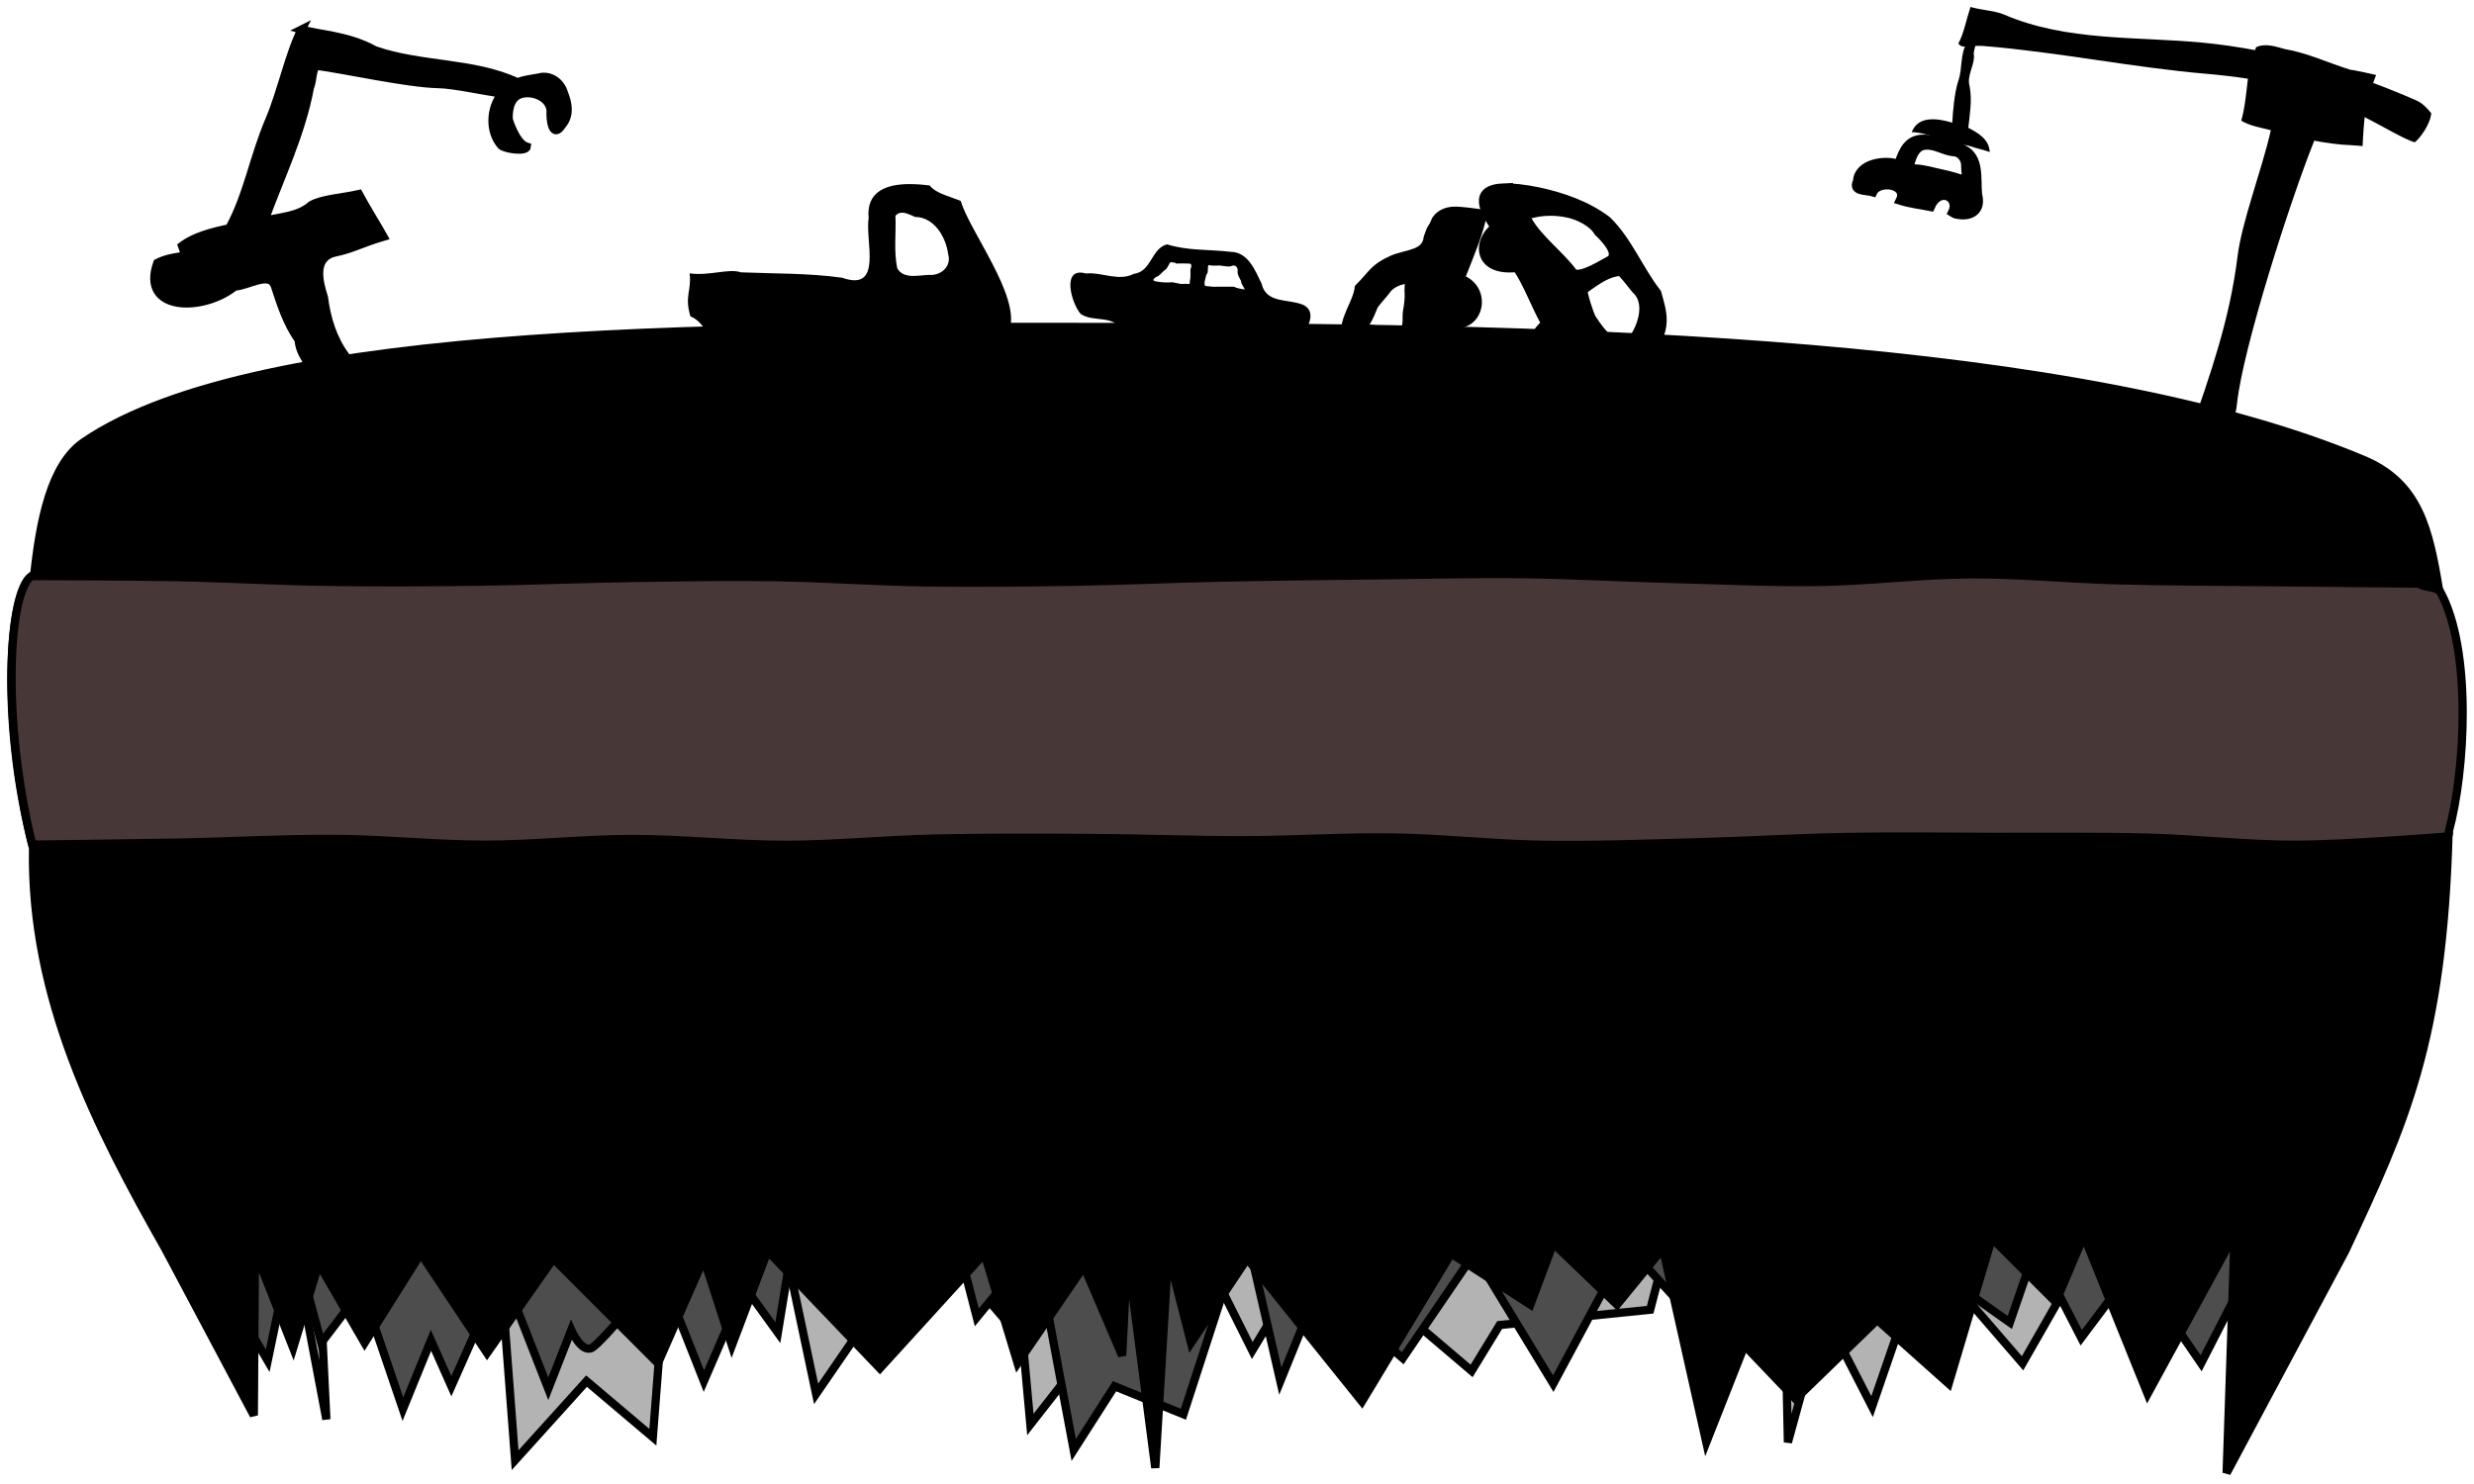<?xml version="1.0" encoding="UTF-8" standalone="no"?>
<!-- Created with Inkscape (http://www.inkscape.org/) -->

<svg
   xmlns:dc="http://purl.org/dc/elements/1.1/"
   xmlns:cc="http://creativecommons.org/ns#"
   xmlns:rdf="http://www.w3.org/1999/02/22-rdf-syntax-ns#"
   xmlns:svg="http://www.w3.org/2000/svg"
   xmlns="http://www.w3.org/2000/svg"
   xmlns:sodipodi="http://sodipodi.sourceforge.net/DTD/sodipodi-0.dtd"
   xmlns:inkscape="http://www.inkscape.org/namespaces/inkscape"
   width="600"
   height="360"
   id="svg2"
   version="1.1"
   inkscape:version="0.48.2 r9819"
   sodipodi:docname="world5.svg"
   inkscape:export-filename="/home/micha/Programmieren/git/platformer/images/world/world5.png"
   inkscape:export-xdpi="90"
   inkscape:export-ydpi="90">
  <sodipodi:namedview
     id="base"
     pagecolor="#ffffff"
     bordercolor="#666666"
     borderopacity="1.0"
     inkscape:pageopacity="0.0"
     inkscape:pageshadow="2"
     inkscape:zoom="1"
     inkscape:cx="366.75108"
     inkscape:cy="123.33798"
     inkscape:document-units="px"
     inkscape:current-layer="layer1"
     showgrid="false"
     inkscape:showpageshadow="true"
     inkscape:window-width="1280"
     inkscape:window-height="750"
     inkscape:window-x="0"
     inkscape:window-y="25"
     inkscape:window-maximized="1"
     showguides="true"
     inkscape:guide-bbox="true">
    <inkscape:grid
       originy="0px"
       originx="0px"
       spacingy="5px"
       spacingx="5px"
       snapvisiblegridlinesonly="true"
       enabled="true"
       visible="true"
       empspacing="5"
       id="grid2985"
       type="xygrid" />
  </sodipodi:namedview>
  <defs
     id="defs4">
    <inkscape:path-effect
       effect="skeletal"
       id="path-effect8298"
       is_visible="true"
       pattern="m 4.5,552.3 0,10 10,-5 z"
       copytype="single_stretched"
       prop_scale="0.4"
       scale_y_rel="false"
       spacing="0"
       normal_offset="0"
       tang_offset="0"
       prop_units="false"
       vertical_pattern="false"
       fuse_tolerance="0" />
    <inkscape:path-effect
       effect="skeletal"
       id="path-effect8295"
       is_visible="true"
       pattern="m 9.875,552.487 0,10 10,-5 z"
       copytype="single_stretched"
       prop_scale="0.4"
       scale_y_rel="false"
       spacing="0"
       normal_offset="0"
       tang_offset="0"
       prop_units="false"
       vertical_pattern="false"
       fuse_tolerance="0" />
    <inkscape:path-effect
       effect="skeletal"
       id="path-effect8292"
       is_visible="true"
       pattern="m 18.062,552.737 0,10 10,-5 z"
       copytype="single_stretched"
       prop_scale="0.4"
       scale_y_rel="false"
       spacing="0"
       normal_offset="0"
       tang_offset="0"
       prop_units="false"
       vertical_pattern="false"
       fuse_tolerance="0" />
    <inkscape:path-effect
       effect="skeletal"
       id="path-effect8289"
       is_visible="true"
       pattern="m 14.125,552.612 0,10 10,-5 z"
       copytype="single_stretched"
       prop_scale="0.4"
       scale_y_rel="false"
       spacing="0"
       normal_offset="0"
       tang_offset="0"
       prop_units="false"
       vertical_pattern="false"
       fuse_tolerance="0" />
    <inkscape:path-effect
       effect="skeletal"
       id="path-effect8286"
       is_visible="true"
       pattern="m 21.875,552.675 0,10 10,-5 z"
       copytype="single_stretched"
       prop_scale="0.4"
       scale_y_rel="false"
       spacing="0"
       normal_offset="0"
       tang_offset="0"
       prop_units="false"
       vertical_pattern="false"
       fuse_tolerance="0" />
    <inkscape:path-effect
       effect="skeletal"
       id="path-effect8283"
       is_visible="true"
       pattern="m 26.625,552.3 0,10 10,-5 z"
       copytype="single_stretched"
       prop_scale="0.4"
       scale_y_rel="false"
       spacing="0"
       normal_offset="0"
       tang_offset="0"
       prop_units="false"
       vertical_pattern="false"
       fuse_tolerance="0" />
    <inkscape:path-effect
       effect="skeletal"
       id="path-effect8280"
       is_visible="true"
       pattern="m -0.188,552.425 0,10 10,-5 z"
       copytype="single_stretched"
       prop_scale="0.4"
       scale_y_rel="false"
       spacing="0"
       normal_offset="0"
       tang_offset="0"
       prop_units="false"
       vertical_pattern="false"
       fuse_tolerance="0" />
    <inkscape:path-effect
       effect="skeletal"
       id="path-effect8277"
       is_visible="true"
       pattern="m -4.937,552.425 0,10 10,-5 z"
       copytype="single_stretched"
       prop_scale="0.4"
       scale_y_rel="false"
       spacing="0"
       normal_offset="0"
       tang_offset="0"
       prop_units="false"
       vertical_pattern="false"
       fuse_tolerance="0" />
    <inkscape:path-effect
       effect="skeletal"
       id="path-effect8274"
       is_visible="true"
       pattern="m -7.562,552.362 0,10 10,-5 z"
       copytype="single_stretched"
       prop_scale="0.4"
       scale_y_rel="false"
       spacing="0"
       normal_offset="0"
       tang_offset="0"
       prop_units="false"
       vertical_pattern="false"
       fuse_tolerance="0" />
    <inkscape:path-effect
       fuse_tolerance="0"
       vertical_pattern="false"
       prop_units="false"
       tang_offset="0"
       normal_offset="0"
       spacing="0"
       scale_y_rel="false"
       prop_scale="0.4"
       copytype="single_stretched"
       pattern="m -7.562,552.362 0,10 10,-5 z"
       is_visible="true"
       id="path-effect8271"
       effect="skeletal" />
    <inkscape:path-effect
       fuse_tolerance="0"
       vertical_pattern="false"
       prop_units="false"
       tang_offset="0"
       normal_offset="0"
       spacing="0"
       scale_y_rel="false"
       prop_scale="0.4"
       copytype="single_stretched"
       pattern="m -7.562,552.362 0,10 10,-5 z"
       is_visible="true"
       id="path-effect4594"
       effect="skeletal" />
    <inkscape:path-effect
       fuse_tolerance="0"
       vertical_pattern="false"
       prop_units="false"
       tang_offset="0"
       normal_offset="0"
       spacing="0"
       scale_y_rel="false"
       prop_scale="0.4"
       copytype="single_stretched"
       pattern="m -4.937,552.425 0,10 10,-5 z"
       is_visible="true"
       id="path-effect4590"
       effect="skeletal" />
    <inkscape:path-effect
       fuse_tolerance="0"
       vertical_pattern="false"
       prop_units="false"
       tang_offset="0"
       normal_offset="0"
       spacing="0"
       scale_y_rel="false"
       prop_scale="0.4"
       copytype="single_stretched"
       pattern="m -0.188,552.425 0,10 10,-5 z"
       is_visible="true"
       id="path-effect4586"
       effect="skeletal" />
    <inkscape:path-effect
       fuse_tolerance="0"
       vertical_pattern="false"
       prop_units="false"
       tang_offset="0"
       normal_offset="0"
       spacing="0"
       scale_y_rel="false"
       prop_scale="0.4"
       copytype="single_stretched"
       pattern="m 26.625,552.3 0,10 10,-5 z"
       is_visible="true"
       id="path-effect4582"
       effect="skeletal" />
    <inkscape:path-effect
       fuse_tolerance="0"
       vertical_pattern="false"
       prop_units="false"
       tang_offset="0"
       normal_offset="0"
       spacing="0"
       scale_y_rel="false"
       prop_scale="0.4"
       copytype="single_stretched"
       pattern="m 21.875,552.675 0,10 10,-5 z"
       is_visible="true"
       id="path-effect4578"
       effect="skeletal" />
    <inkscape:path-effect
       fuse_tolerance="0"
       vertical_pattern="false"
       prop_units="false"
       tang_offset="0"
       normal_offset="0"
       spacing="0"
       scale_y_rel="false"
       prop_scale="0.4"
       copytype="single_stretched"
       pattern="m 14.125,552.612 0,10 10,-5 z"
       is_visible="true"
       id="path-effect4574"
       effect="skeletal" />
    <inkscape:path-effect
       fuse_tolerance="0"
       vertical_pattern="false"
       prop_units="false"
       tang_offset="0"
       normal_offset="0"
       spacing="0"
       scale_y_rel="false"
       prop_scale="0.4"
       copytype="single_stretched"
       pattern="m 18.062,552.737 0,10 10,-5 z"
       is_visible="true"
       id="path-effect4570"
       effect="skeletal" />
    <inkscape:path-effect
       fuse_tolerance="0"
       vertical_pattern="false"
       prop_units="false"
       tang_offset="0"
       normal_offset="0"
       spacing="0"
       scale_y_rel="false"
       prop_scale="0.4"
       copytype="single_stretched"
       pattern="m 9.875,552.487 0,10 10,-5 z"
       is_visible="true"
       id="path-effect4566"
       effect="skeletal" />
    <inkscape:path-effect
       fuse_tolerance="0"
       vertical_pattern="false"
       prop_units="false"
       tang_offset="0"
       normal_offset="0"
       spacing="0"
       scale_y_rel="false"
       prop_scale="0.4"
       copytype="single_stretched"
       pattern="m 4.5,552.3 0,10 10,-5 z"
       is_visible="true"
       id="path-effect4562"
       effect="skeletal" />
    <inkscape:path-effect
       effect="skeletal"
       id="path-effect4546"
       is_visible="true"
       pattern="M 0,0 0,10 10,5 z"
       copytype="single_stretched"
       prop_scale="1"
       scale_y_rel="false"
       spacing="0"
       normal_offset="0"
       tang_offset="0"
       prop_units="false"
       vertical_pattern="false"
       fuse_tolerance="0" />
    <inkscape:path-effect
       effect="skeletal"
       id="path-effect4542"
       is_visible="true"
       pattern="M 0,0 0,10 10,5 z"
       copytype="single_stretched"
       prop_scale="1"
       scale_y_rel="false"
       spacing="0"
       normal_offset="0"
       tang_offset="0"
       prop_units="false"
       vertical_pattern="false"
       fuse_tolerance="0" />
    <inkscape:path-effect
       effect="skeletal"
       id="path-effect4538"
       is_visible="true"
       pattern="M 0,0 0,10 10,5 z"
       copytype="single_stretched"
       prop_scale="1"
       scale_y_rel="false"
       spacing="0"
       normal_offset="0"
       tang_offset="0"
       prop_units="false"
       vertical_pattern="false"
       fuse_tolerance="0" />
    <inkscape:path-effect
       effect="skeletal"
       id="path-effect4534"
       is_visible="true"
       pattern="m -7.562,552.362 0,10 10,-5 z"
       copytype="single_stretched"
       prop_scale="0.4"
       scale_y_rel="false"
       spacing="0"
       normal_offset="0"
       tang_offset="0"
       prop_units="false"
       vertical_pattern="false"
       fuse_tolerance="0" />
    <inkscape:path-effect
       effect="skeletal"
       id="path-effect4220"
       is_visible="true"
       pattern="m 0,552.362 0,10 10,-5 z"
       copytype="single_stretched"
       prop_scale="1"
       scale_y_rel="false"
       spacing="0"
       normal_offset="0"
       tang_offset="0"
       prop_units="false"
       vertical_pattern="false"
       fuse_tolerance="0" />
    <inkscape:path-effect
       effect="skeletal"
       id="path-effect6242"
       is_visible="true"
       pattern="M 0,5 10,10 10,0 z"
       copytype="single_stretched"
       prop_scale="1"
       scale_y_rel="false"
       spacing="0"
       normal_offset="0"
       tang_offset="0"
       prop_units="false"
       vertical_pattern="false"
       fuse_tolerance="0" />
    <inkscape:path-effect
       effect="skeletal"
       id="path-effect6238"
       is_visible="true"
       pattern="M 0,5 10,10 10,0 z"
       copytype="single_stretched"
       prop_scale="1"
       scale_y_rel="false"
       spacing="0"
       normal_offset="0"
       tang_offset="0"
       prop_units="false"
       vertical_pattern="false"
       fuse_tolerance="0" />
    <inkscape:path-effect
       effect="skeletal"
       id="path-effect6234"
       is_visible="true"
       pattern="M 0,0 0,10 10,5 z"
       copytype="single_stretched"
       prop_scale="1"
       scale_y_rel="false"
       spacing="0"
       normal_offset="0"
       tang_offset="0"
       prop_units="false"
       vertical_pattern="false"
       fuse_tolerance="0" />
    <inkscape:path-effect
       effect="skeletal"
       id="path-effect6230"
       is_visible="true"
       pattern="M 0,0 0,10 10,5 z"
       copytype="single_stretched"
       prop_scale="1"
       scale_y_rel="false"
       spacing="0"
       normal_offset="0"
       tang_offset="0"
       prop_units="false"
       vertical_pattern="false"
       fuse_tolerance="0" />
    <inkscape:path-effect
       fuse_tolerance="0"
       vertical_pattern="false"
       prop_units="false"
       tang_offset="0"
       normal_offset="0"
       spacing="0"
       scale_y_rel="false"
       prop_scale="0.4"
       copytype="single_stretched"
       pattern="m 4.5,552.3 0,10 10,-5 z"
       is_visible="true"
       id="path-effect4562-4"
       effect="skeletal" />
    <inkscape:path-effect
       fuse_tolerance="0"
       vertical_pattern="false"
       prop_units="false"
       tang_offset="0"
       normal_offset="0"
       spacing="0"
       scale_y_rel="false"
       prop_scale="0.4"
       copytype="single_stretched"
       pattern="m 9.875,552.487 0,10 10,-5 z"
       is_visible="true"
       id="path-effect4566-8"
       effect="skeletal" />
    <inkscape:path-effect
       fuse_tolerance="0"
       vertical_pattern="false"
       prop_units="false"
       tang_offset="0"
       normal_offset="0"
       spacing="0"
       scale_y_rel="false"
       prop_scale="0.4"
       copytype="single_stretched"
       pattern="m 18.062,552.737 0,10 10,-5 z"
       is_visible="true"
       id="path-effect4570-7"
       effect="skeletal" />
    <inkscape:path-effect
       fuse_tolerance="0"
       vertical_pattern="false"
       prop_units="false"
       tang_offset="0"
       normal_offset="0"
       spacing="0"
       scale_y_rel="false"
       prop_scale="0.4"
       copytype="single_stretched"
       pattern="m 14.125,552.612 0,10 10,-5 z"
       is_visible="true"
       id="path-effect4574-0"
       effect="skeletal" />
    <inkscape:path-effect
       fuse_tolerance="0"
       vertical_pattern="false"
       prop_units="false"
       tang_offset="0"
       normal_offset="0"
       spacing="0"
       scale_y_rel="false"
       prop_scale="0.4"
       copytype="single_stretched"
       pattern="m 21.875,552.675 0,10 10,-5 z"
       is_visible="true"
       id="path-effect4578-2"
       effect="skeletal" />
    <inkscape:path-effect
       fuse_tolerance="0"
       vertical_pattern="false"
       prop_units="false"
       tang_offset="0"
       normal_offset="0"
       spacing="0"
       scale_y_rel="false"
       prop_scale="0.4"
       copytype="single_stretched"
       pattern="m 26.625,552.3 0,10 10,-5 z"
       is_visible="true"
       id="path-effect4582-5"
       effect="skeletal" />
    <inkscape:path-effect
       fuse_tolerance="0"
       vertical_pattern="false"
       prop_units="false"
       tang_offset="0"
       normal_offset="0"
       spacing="0"
       scale_y_rel="false"
       prop_scale="0.4"
       copytype="single_stretched"
       pattern="m -0.188,552.425 0,10 10,-5 z"
       is_visible="true"
       id="path-effect4586-5"
       effect="skeletal" />
    <inkscape:path-effect
       fuse_tolerance="0"
       vertical_pattern="false"
       prop_units="false"
       tang_offset="0"
       normal_offset="0"
       spacing="0"
       scale_y_rel="false"
       prop_scale="0.4"
       copytype="single_stretched"
       pattern="m -4.937,552.425 0,10 10,-5 z"
       is_visible="true"
       id="path-effect4590-6"
       effect="skeletal" />
    <inkscape:path-effect
       fuse_tolerance="0"
       vertical_pattern="false"
       prop_units="false"
       tang_offset="0"
       normal_offset="0"
       spacing="0"
       scale_y_rel="false"
       prop_scale="0.4"
       copytype="single_stretched"
       pattern="m -7.562,552.362 0,10 10,-5 z"
       is_visible="true"
       id="path-effect4594-6"
       effect="skeletal" />
    <inkscape:path-effect
       effect="skeletal"
       id="path-effect4534-2"
       is_visible="true"
       pattern="m -7.562,552.362 0,10 10,-5 z"
       copytype="single_stretched"
       prop_scale="0.4"
       scale_y_rel="false"
       spacing="0"
       normal_offset="0"
       tang_offset="0"
       prop_units="false"
       vertical_pattern="false"
       fuse_tolerance="0" />
    <inkscape:path-effect
       effect="skeletal"
       id="path-effect8298-7"
       is_visible="true"
       pattern="m 4.5,552.3 0,10 10,-5 z"
       copytype="single_stretched"
       prop_scale="0.4"
       scale_y_rel="false"
       spacing="0"
       normal_offset="0"
       tang_offset="0"
       prop_units="false"
       vertical_pattern="false"
       fuse_tolerance="0" />
    <inkscape:path-effect
       effect="skeletal"
       id="path-effect8295-2"
       is_visible="true"
       pattern="m 9.875,552.487 0,10 10,-5 z"
       copytype="single_stretched"
       prop_scale="0.4"
       scale_y_rel="false"
       spacing="0"
       normal_offset="0"
       tang_offset="0"
       prop_units="false"
       vertical_pattern="false"
       fuse_tolerance="0" />
    <inkscape:path-effect
       effect="skeletal"
       id="path-effect8292-1"
       is_visible="true"
       pattern="m 18.062,552.737 0,10 10,-5 z"
       copytype="single_stretched"
       prop_scale="0.4"
       scale_y_rel="false"
       spacing="0"
       normal_offset="0"
       tang_offset="0"
       prop_units="false"
       vertical_pattern="false"
       fuse_tolerance="0" />
    <inkscape:path-effect
       effect="skeletal"
       id="path-effect8289-8"
       is_visible="true"
       pattern="m 14.125,552.612 0,10 10,-5 z"
       copytype="single_stretched"
       prop_scale="0.4"
       scale_y_rel="false"
       spacing="0"
       normal_offset="0"
       tang_offset="0"
       prop_units="false"
       vertical_pattern="false"
       fuse_tolerance="0" />
    <inkscape:path-effect
       effect="skeletal"
       id="path-effect8286-7"
       is_visible="true"
       pattern="m 21.875,552.675 0,10 10,-5 z"
       copytype="single_stretched"
       prop_scale="0.4"
       scale_y_rel="false"
       spacing="0"
       normal_offset="0"
       tang_offset="0"
       prop_units="false"
       vertical_pattern="false"
       fuse_tolerance="0" />
    <inkscape:path-effect
       effect="skeletal"
       id="path-effect8283-9"
       is_visible="true"
       pattern="m 26.625,552.3 0,10 10,-5 z"
       copytype="single_stretched"
       prop_scale="0.4"
       scale_y_rel="false"
       spacing="0"
       normal_offset="0"
       tang_offset="0"
       prop_units="false"
       vertical_pattern="false"
       fuse_tolerance="0" />
    <inkscape:path-effect
       effect="skeletal"
       id="path-effect8280-8"
       is_visible="true"
       pattern="m -0.188,552.425 0,10 10,-5 z"
       copytype="single_stretched"
       prop_scale="0.4"
       scale_y_rel="false"
       spacing="0"
       normal_offset="0"
       tang_offset="0"
       prop_units="false"
       vertical_pattern="false"
       fuse_tolerance="0" />
    <inkscape:path-effect
       effect="skeletal"
       id="path-effect8277-1"
       is_visible="true"
       pattern="m -4.937,552.425 0,10 10,-5 z"
       copytype="single_stretched"
       prop_scale="0.4"
       scale_y_rel="false"
       spacing="0"
       normal_offset="0"
       tang_offset="0"
       prop_units="false"
       vertical_pattern="false"
       fuse_tolerance="0" />
    <inkscape:path-effect
       effect="skeletal"
       id="path-effect8274-8"
       is_visible="true"
       pattern="m -7.562,552.362 0,10 10,-5 z"
       copytype="single_stretched"
       prop_scale="0.4"
       scale_y_rel="false"
       spacing="0"
       normal_offset="0"
       tang_offset="0"
       prop_units="false"
       vertical_pattern="false"
       fuse_tolerance="0" />
    <inkscape:path-effect
       fuse_tolerance="0"
       vertical_pattern="false"
       prop_units="false"
       tang_offset="0"
       normal_offset="0"
       spacing="0"
       scale_y_rel="false"
       prop_scale="0.4"
       copytype="single_stretched"
       pattern="m -7.562,552.362 0,10 10,-5 z"
       is_visible="true"
       id="path-effect8271-0"
       effect="skeletal" />
  </defs>
  <g
     transform="translate(0,-692.362)"
     id="layer1"
     inkscape:groupmode="layer"
     inkscape:label="Ebene 1">
    <g
       id="g5018"
       transform="translate(-0.861,-62.034)">
      <path
         sodipodi:nodetypes="cccccccccccccccccccccccccccsc"
         inkscape:connector-curvature="0"
         id="path3954"
         d="m 71.352,1052.943 8.66,45.776 -6.473,-134.745 48.537,95.773 3.712,48.869 17.321,-19.176 16.083,13.609 11.221,-144.732 28.369,134.216 27.218,-39.59 22.888,26.599 1.856,20.414 11.135,-14.228 27.837,-33.404 14.846,29.692 16.083,-26.599 37.116,31.548 6.805,-11.135 36.497,-3.712 30.273,-116.63 3.131,148.797 8.66,-31.548 11.753,22.888 12.99,-37.734 23.507,27.218 70.066,-122.55 -1.414,-62.225 c 0,0 -432.749,9.192 -438.406,10.607 -5.657,1.414 -50.271,142.002 -50.271,142.002 z"
         style="fill:#b3b3b3;fill-opacity:1;stroke:#000000;stroke-width:2;stroke-linecap:butt;stroke-linejoin:miter;stroke-miterlimit:4;stroke-opacity:1;stroke-dasharray:none" />
      <path
         sodipodi:nodetypes="cccccccccccscccccccccccccccccccccccccccc"
         inkscape:connector-curvature="0"
         id="path3184"
         d="m 53.412,1063.459 12.372,21.032 6.186,-29.692 6.805,25.362 9.897,-12.99 9.897,29.074 6.805,-16.702 4.949,11.135 12.372,-27.837 11.135,28.455 5.567,-14.228 c 0,0 2.474,5.567 4.949,4.33 2.474,-1.237 16.702,-18.558 16.702,-18.558 l 10.516,26.6 9.897,-22.888 8.042,11.135 19.093,-116.541 29.157,112.829 14.228,-17.321 9.279,49.487 9.898,-15.465 16.702,6.804 14.846,-45.776 8.66,37.734 9.279,-22.888 20.414,17.321 17.321,-25.362 19.176,31.548 17.939,-33.404 14.228,15.465 57.529,-11.753 21.032,14.846 6.186,-17.939 11.135,21.651 12.99,-17.321 16.083,23.507 12.372,-24.125 8.736,-139.437 -508.41,-0.707 z"
         style="fill:#4d4d4d;fill-opacity:1;stroke:#000000;stroke-width:2;stroke-linecap:butt;stroke-linejoin:miter;stroke-miterlimit:4;stroke-opacity:1;stroke-dasharray:none" />
      <path
         sodipodi:nodetypes="sscccccccccccccccccccccccccccccccccccccccccccccss"
         id="path5951"
         d="m 278.375,833.737 c -97.552,-0.143 -214.36,-1.321 -257.188,27.906 -8.045,5.49 -10.657,19.223 -12.094,32.781 -5.887,1.136 -8.528,33.653 -0.219,65.75 -0.655,36.284 15.358,67.709 32.085,97.178 l 21.458,40.387 0.274,-39.858 9.268,23.511 6.206,-20.422 11.127,19.192 13.614,-21.652 16.075,24.112 16.075,-22.882 25.37,25.37 11.127,-25.37 6.807,21.05 8.666,-22.91 27.229,28.459 25.343,-27.83 8.065,26.6 16.075,-23.511 9.268,21.652 1.258,-24.741 6.78,51.97 3.117,-51.97 5.55,21.652 13.614,-20.422 27.83,34.638 21.652,-35.868 19.191,12.384 5.55,-14.872 15.473,14.872 11.127,-13.614 10.525,46.994 9.268,-23.483 12.384,12.986 19.793,-19.191 17.332,15.473 10.498,-35.266 15.473,15.473 6.807,-16.075 15.473,38.328 21.103,-38.699 -1.939,57.891 28.739,-53.822 c 14.427,-30.744 23.672,-50.688 25.084,-101.464 -5.623,-17.89 -4.204,-43.648 -2.281,-58.688 -2.472,-15.064 -4.914,-26.145 -18.395,-31.8 C 504.887,836.939 383.331,833.892 278.375,833.737 z"
         style="fill:#000000;fill-opacity:1;stroke:#000000;stroke-width:2;stroke-linecap:butt;stroke-linejoin:miter;stroke-miterlimit:4;stroke-opacity:1;stroke-dasharray:none"
         inkscape:connector-curvature="0" />
      <path
         style="fill:#483737;fill-opacity:1;stroke:#000000;stroke-width:2;stroke-miterlimit:4;stroke-opacity:1;stroke-dasharray:none"
         d="m 8.692,959.289 c 0,0 23.644,-0.279 35.465,-0.499 12.812,-0.237 25.618,-0.986 38.432,-0.884 11.996,0.095 23.965,1.399 35.961,1.398 11.842,-0.001 23.658,-1.378 35.5,-1.386 12.53,-0.009 25.033,1.441 37.562,1.413 11.933,-0.028 23.836,-1.235 35.766,-1.51 12.748,-0.293 25.502,-0.217 38.254,-0.146 12.294,0.068 24.584,0.57 36.878,0.549 12.095,-0.021 24.185,-0.851 36.278,-0.666 12.051,0.184 24.063,1.571 36.113,1.768 12.484,0.204 24.971,-0.283 37.453,-0.606 12.055,-0.312 24.097,-1.069 36.154,-1.288 11.939,-0.217 23.883,-0.053 35.824,-0.026 12.567,0.028 25.139,-0.137 37.702,0.197 11.95,0.318 23.868,1.755 35.823,1.72 11.769,-0.035 35.255,-1.9 35.255,-1.9 1.936,-0.092 1.654,-0.746 1.654,-1.398 3.923,-14.354 5.751,-44.021 -2.226,-58.353 -1.665,-1.033 -3.414,-0.685 -5.155,-1.696 0,0 -23.976,-0.218 -35.964,-0.352 -12.457,-0.139 -24.918,-0.136 -37.372,-0.47 -11.678,-0.313 -23.335,-1.49 -35.018,-1.438 -12.321,0.055 -24.598,1.666 -36.919,1.848 -12.238,0.18 -24.475,-0.432 -36.71,-0.755 -11.738,-0.31 -23.467,-0.994 -35.208,-1.133 -12.293,-0.146 -24.587,0.168 -36.88,0.31 -12.148,0.14 -24.296,0.273 -36.441,0.531 -11.913,0.253 -23.819,0.806 -35.733,0.999 -11.9,0.193 -23.803,0.336 -35.703,0.158 -12.363,-0.185 -24.707,-1.101 -37.07,-1.276 -11.406,-0.162 -22.814,0.036 -34.22,0.207 -12.579,0.188 -25.152,0.746 -37.732,0.903 -12.039,0.15 -24.082,0.217 -36.121,0.036 -12.218,-0.184 -24.423,-0.906 -36.64,-1.142 -11.729,-0.226 -35.194,-0.262 -35.194,-0.262 -5.609,3.997 -7.218,34.844 0.232,65.152 z"
         id="rect6480"
         inkscape:connector-curvature="0"
         sodipodi:nodetypes="csssssssssssssssccccsssssssssssssssccc" />
      <path
         style="fill:#000000;fill-opacity:1;stroke:none"
         d="m 283.911,813.675 c -3.831,0.922 -3.761,6.615 -8.062,7.156 -3.759,1.904 -7.728,-0.473 -11.656,-0.094 -5.956,-1.699 -3.563,7.143 -1.25,9.812 3.066,2.125 7.925,0.083 9.938,4 2.468,3.913 7.703,3.588 11.75,4 4.61,0.157 9.282,1.127 13.812,-0.219 3.99,-0.341 7.811,-1.738 11.844,-1.25 1.46,0.008 2.929,-0.035 4.375,-0.25 2.936,-1.274 6.162,-6.788 2.125,-8.531 -3.571,-1.444 -8.912,-0.249 -9.969,-5.125 -1.601,-3.207 -3.206,-7.585 -7.469,-7.688 -5.142,-0.613 -10.487,-0.234 -15.438,-1.812 z m 0.875,4.281 c 0.358,0.17 1.06,0.025 1.312,0.375 0.984,-0.014 1.956,-0.065 2.938,0 1.062,-0.119 0.751,0.808 0.531,1.469 -0.03,0.951 0.12,1.91 -0.156,2.844 0.188,1.092 -0.752,0.454 -1.469,0.625 -1.175,0.138 -2.213,-0.52 -3.375,-0.375 -1.189,0.072 -2.452,-0.037 -3.531,-0.281 -0.95,-0.177 -0.179,-0.763 0.219,-1.031 0.906,-0.294 1.375,-1.152 2.125,-1.688 0.734,-0.467 0.787,-1.318 1.406,-1.938 z m 9.188,0.719 c 0.646,0.203 1.331,0.162 2,0.156 1.14,-0.159 2.271,0.392 3.406,0.156 0.998,-0.549 1.805,0.225 1.625,1.281 -0.047,0.873 0.496,1.567 0.844,2.312 -0.004,0.783 0.688,1.405 0.906,2.031 -0.909,-0.088 -1.812,-0.278 -2.656,-0.656 -1.331,0.009 -2.669,-0.016 -4,0 -1.008,0.086 -1.997,-0.123 -2.969,-0.188 -0.387,-0.748 0.135,-1.826 0.281,-2.688 0.667,-0.688 0.166,-1.649 0.562,-2.406 z"
         id="path6485"
         inkscape:connector-curvature="0"
         sodipodi:nodetypes="ccccccccccccccccccccccccccccccccccc" />
      <path
         style="fill:#000000;fill-opacity:1;stroke:none"
         d="m 221.274,799.053 c -5.237,0.045 -10.378,1.644 -9.75,8.25 -0.905,5.442 3.591,17.986 -6.406,14.469 -8.083,-1.126 -16.358,-0.977 -24.562,-1.312 -2.953,-1.022 -7.637,0.919 -12.438,0.25 0.484,4.403 -1.314,5.428 0.188,10.438 4,1.524 4.279,6.956 9.156,7.531 8.385,1.331 16.983,0.66 25.438,1.625 8.391,1.952 16.97,3.515 25.656,2.969 6.507,-0.306 16.248,-0.91 17.219,-9.125 2.328,-8.19 -9.654,-23.521 -11.938,-31.031 -3.498,-1.343 -6.001,-1.885 -7.5,-3.719 -1.556,-0.203 -3.317,-0.359 -5.062,-0.344 z m -1.562,6.938 c 1.037,0.03 2.165,0.635 3.062,1.031 4.643,0.027 7.494,4.861 8.031,9 0.902,2.982 -1.737,5.288 -4.594,5.062 -2.552,0.049 -6.241,1.128 -7.75,-1.625 -0.877,-4.165 -0.248,-8.487 -0.438,-12.719 0.488,-0.581 1.065,-0.768 1.688,-0.75 z"
         id="path6504"
         inkscape:connector-curvature="0" />
      <path
         style="fill:#000000;fill-opacity:1;stroke:#000000;stroke-width:2;stroke-linecap:butt;stroke-linejoin:miter;stroke-miterlimit:4;stroke-opacity:1;stroke-dasharray:none"
         d="m 73.985,761.559 c -2.854,5.461 -4.976,15.37 -7.776,21.905 -3.836,8.952 -5.277,18.179 -9.747,26.317 -4.238,0.886 -8.513,2.024 -11.43,4.248 0.167,0.426 0.434,1.339 0.74,2.431 -2.361,0.286 -4.679,0.649 -6.758,1.722 -4.234,11.83 10.992,11.972 18.786,5.723 3.298,-0.173 8.335,-3.705 9.693,-0.237 1.515,4.636 2.961,9.188 5.807,13.207 0.253,4.869 5.365,7.784 5.31,12.673 0.96,1.851 3.12,2.171 4.329,3.234 7.508,-0.215 4.359,-8.164 1.69,-12.051 -3.059,-4.155 -4.556,-9.1 -5.212,-14.164 -1.195,-3.784 -2.729,-9.629 2.635,-10.91 4.412,-0.911 6.183,-2.178 11.833,-3.854 -1.217,-2.191 -4.36,-7.269 -5.994,-10.324 -3.873,0.88 -8.937,1.165 -11.54,2.674 -3.126,2.765 -7.375,2.797 -11.269,3.798 -0.038,0.01 -0.084,0.016 -0.122,0.026 3.916,-10.717 8.981,-21.131 11.055,-32.345 0.801,-1.941 0.465,-4.53 1.691,-5.279 6.894,0.922 22.069,4.287 29.374,4.434 3.839,0.077 10.517,1.578 15.472,2.306 -0.008,0.012 -0.016,0.025 -0.024,0.037 -2.811,3.51 -3.097,9.164 -0.072,12.602 1.381,0.948 6.02,1.458 6.157,0.258 -2.682,-0.808 -4.375,-6.611 -4.375,-6.611 0,0 -0.39,-4.383 2.18,-5.83 2.57,-1.447 7.611,-0.015 7.992,3.638 -0.19,2.151 0.448,7.238 2.835,3.423 1.865,-2.165 1.424,-5.139 0.407,-7.562 -0.715,-2.658 -3.327,-4.636 -6.119,-3.844 -1.689,0.291 -3.541,0.541 -5.19,1.134 -10.804,-4.986 -23.26,-3.83 -34.586,-7.767 -6.541,-3.614 -12.957,-3.671 -17.772,-5.012 z"
         id="path6524"
         inkscape:connector-curvature="0" />
      <path
         style="fill:#000000;fill-opacity:1;stroke:#000000;stroke-width:2;stroke-linecap:butt;stroke-linejoin:miter;stroke-miterlimit:4;stroke-opacity:1;stroke-dasharray:none"
         d="m 353.506,805.524 c -1.67,0.048 -3.369,0.662 -4.385,2.141 -1.387,3.206 -0.832,1.01 -1.975,4.293 -0.464,4.174 -4.846,3.812 -8.596,5.373 -4.617,2.077 -4.685,3.417 -8.143,6.877 -0.508,3.932 -3.948,7.619 -3.176,11.7 l 22.422,3.51 c 0.774,-1.362 1.46,-2.832 1.576,-4.418 0.385,-1.441 -0.359,-1.812 0.86,-2.364 7.512,2.441 10.084,-8.122 2.985,-10.65 2.28,-5.832 4.769,-11.578 5.378,-15.754 -1.474,-0.222 -5.275,-0.756 -6.945,-0.708 z m -11.757,16.701 c 1.29,-0.133 0.577,2.292 0.764,3.152 0.082,1.492 -0.129,2.953 -0.382,4.418 -0.293,1.527 0.209,3.303 -0.669,4.656 -1.134,0.303 -2.452,-0.017 -3.677,0.096 -1.101,-0.11 -2.31,0.247 -3.319,-0.191 -0.991,-0.273 -3.045,0.072 -2.364,-1.695 0.927,-1.304 1.396,-2.85 2.054,-4.274 1.045,-1.391 2.267,-2.627 3.295,-4.035 1.032,-1.156 2.522,-1.761 4.012,-2.077 0.105,-0.033 0.201,-0.039 0.287,-0.048 z"
         id="path6550"
         inkscape:connector-curvature="0"
         sodipodi:nodetypes="sccccccccccsscccccccccs" />
      <path
         style="fill:#000000;fill-opacity:1;stroke:#000000;stroke-width:2;stroke-linecap:butt;stroke-linejoin:miter;stroke-miterlimit:4;stroke-opacity:1;stroke-dasharray:none"
         d="m 365.352,799.893 c -5.006,0.227 -6.846,2.747 -2,9.625 -4.418,3.287 -4.348,10.956 5.375,9.875 2.744,4.12 4.071,8.319 6.906,13.469 -8.686,8.008 2.675,12.389 7.375,9.906 4.436,5.454 12.074,0.803 16.688,-2.188 6.457,-5.642 4.177,-11.025 3.062,-15.156 -4.388,-5.615 -6.99,-12.553 -12.094,-17.562 -4.859,-3.69 -10.913,-5.809 -16.844,-7.062 -3.252,-0.646 -6.193,-1.009 -8.469,-0.906 z m 11.688,5.844 c 1.244,0.014 2.542,0.149 4,0.438 2.63,0.535 6.081,2.245 7.375,4.5 2.022,1.955 4.834,5.054 3.062,6.656 -1.556,0.781 -7.121,4.434 -9,3.281 -2.911,-4.085 -8.624,-8.33 -11.062,-12.781 l -0.531,-1.156 c 2.167,-0.623 4.082,-0.961 6.156,-0.938 z m 20.787,19.198 c 2.928,2.932 1.431,8.437 -1.1,11.896 -3.834,3.311 -7.696,-1.928 -9.781,-5.219 -0.54,-0.852 -2.143,-5.832 -2.068,-6.822 3.914,-2.857 6.016,-4.201 9.014,-4.484 2.085,2.163 3.211,3.972 3.936,4.63 z"
         id="path6562"
         inkscape:connector-curvature="0"
         sodipodi:nodetypes="sccccccccsccccccccccsccc" />
      <g
         transform="translate(8,-11)"
         id="g5013">
        <path
           inkscape:connector-curvature="0"
           id="path6589"
           d="m 470.75,767.081 c -0.946,2.824 -1.669,6.651 -2.938,8.844 0.839,1.477 2.774,0.358 6.062,0.625 18.104,1.471 35.986,5.193 54.094,6.75 3.377,0.29 6.73,0.678 10.062,1.188 -0.419,3.535 -0.744,7.25 -1.625,10.188 2.174,1.29 4.701,1.654 7.188,2.312 -2.248,9.9 -7.004,21.96 -8.094,30.719 -1.904,15.296 -6.507,28.258 -11.5,42.656 6.079,11.164 10.745,-0.751 11.406,-7.188 1.401,-13.251 12.838,-49.013 18.719,-63.656 2.88,0.532 5.767,0.985 8.906,1.094 0.695,0.024 2.812,0.219 2.812,0.219 0,0 0.154,-3.757 0.5,-7.031 4.62,2.361 9.441,5.28 12.125,6.125 1.194,-0.842 3.768,-4.268 4.031,-7.062 -1.008,-1.261 -2.182,-2.481 -3.656,-3.125 -3.429,-1.498 -6.911,-2.91 -10.438,-4.219 0.383,-1.078 0.719,-1.938 0.719,-1.938 0,0 -5.304,-1.221 -6.188,-1.25 -5.335,-1.633 -10.462,-4.113 -15.938,-5.031 -2.251,-0.613 -4.732,-1.508 -7,-0.438 -0.081,0.313 -0.156,0.511 -0.219,0.688 -4.224,-0.781 -8.46,-1.407 -12.719,-1.812 -16.116,-1.533 -32.933,-0.289 -48.094,-6.781 -2.335,-1 -5.082,-1.009 -8.219,-1.875 z"
           style="fill:#000000;fill-opacity:1;stroke:none" />
        <path
           sodipodi:nodetypes="cccccccccc"
           inkscape:connector-curvature="0"
           id="path6612"
           d="m 470,775.612 c -1.884,2.81 -1.106,6.355 -2.22,9.423 -0.916,2.869 -1.291,7.15 -1.447,10.119 -3.846,-1.162 -8.326,-1.634 -9.834,2.293 4.25,0.142 9.397,2.838 13.628,3.245 2.853,0.939 3.364,0.911 5.292,1.584 -0.187,-3.17 -2.803,-4.584 -5.202,-5.89 0.324,-2.989 0.96,-6.609 0.344,-9.959 -0.862,-2.829 1.442,-5.39 0.972,-8.13 0.29,-2.276 1.568,-3.674 -1.534,-2.684 z"
           style="fill:#000000;fill-opacity:1;stroke:none" />
        <path
           inkscape:connector-curvature="0"
           id="path6618"
           d="m 459.344,799.05 c -3.622,0.015 -4.977,2.62 -6.094,6.125 -3.258,-1.248 -9.823,-0.189 -10,4.188 -1.319,2.628 2.279,2.185 3.875,2.688 1.372,-2.951 8.471,-1.964 6.469,2 2.565,0.815 5,1.051 7.5,1.562 2.134,-4.976 7.043,-2.296 5.188,1.344 0.859,0.542 0.779,0.451 1.719,0.594 2.906,0.443 5.597,-1.088 4.562,-5 -0.37,-3.76 0.646,-9.106 -3.656,-11.062 -3.102,-1.411 -4.578,-2.039 -8.812,-2.406 -0.262,-0.023 -0.509,-0.032 -0.75,-0.031 z m 0.531,1.656 c 0.634,-0.046 1.305,0.05 1.906,0.188 1.724,0.429 3.321,1.346 5.125,1.438 1.442,0.182 2.478,1.561 2.562,2.969 -0.02,1.598 0.287,2.152 0.062,3.781 -1.637,-0.526 -3.792,-1.203 -5.594,-1.562 -2.255,-0.45 -4.445,-1.202 -6.75,-1.25 -0.426,-0.069 -0.858,-0.215 -1.188,-0.5 0.432,-1.566 0.84,-3.302 2.125,-4.406 0.504,-0.424 1.116,-0.611 1.75,-0.656 z"
           style="fill:#000000;fill-opacity:1;stroke:#000000;stroke-width:2;stroke-linecap:butt;stroke-linejoin:miter;stroke-miterlimit:4;stroke-opacity:1;stroke-dasharray:none" />
      </g>
    </g>
  </g>
</svg>
